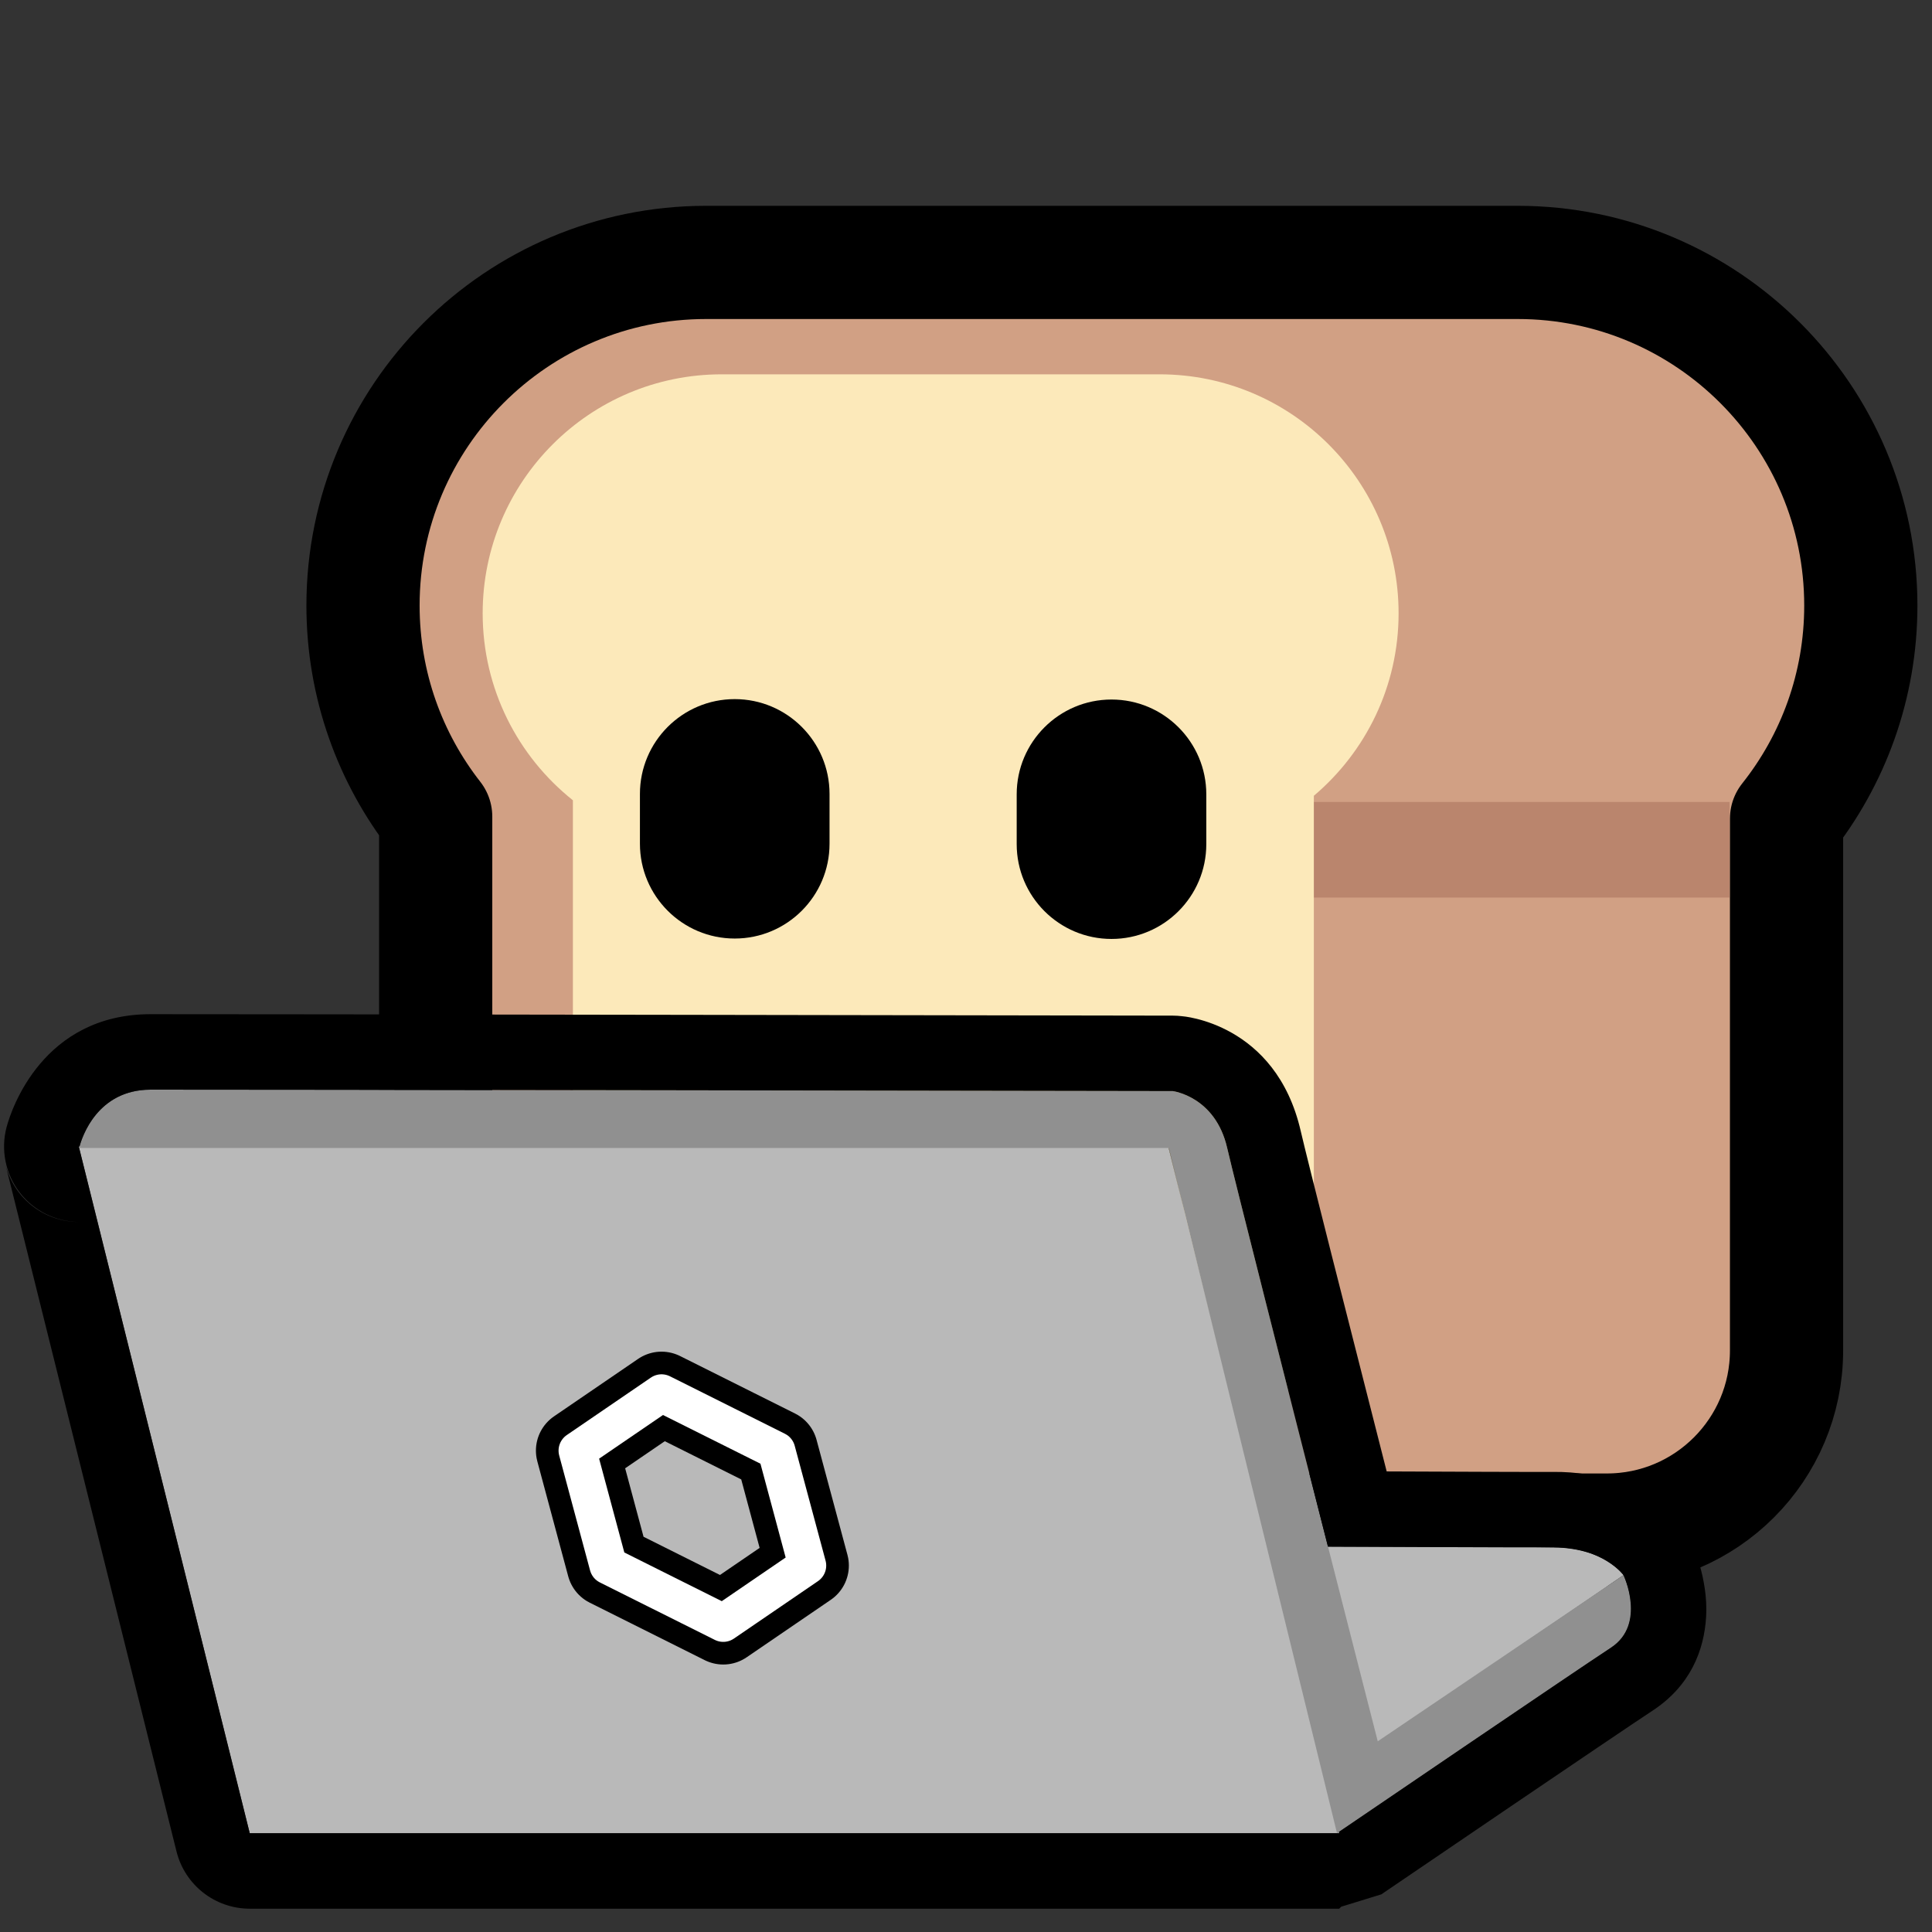 <?xml version="1.0" encoding="UTF-8" standalone="no"?>
<!DOCTYPE svg PUBLIC "-//W3C//DTD SVG 1.1//EN" "http://www.w3.org/Graphics/SVG/1.1/DTD/svg11.dtd">
<svg width="100%" height="100%" viewBox="0 0 256 256" version="1.1" xmlns="http://www.w3.org/2000/svg" xmlns:xlink="http://www.w3.org/1999/xlink" xml:space="preserve" xmlns:serif="http://www.serif.com/" style="fill-rule:evenodd;clip-rule:evenodd;stroke-linecap:round;stroke-linejoin:round;stroke-miterlimit:1.5;">
    <rect x="0" y="0" width="256" height="256" fill="#333333" stroke="none"/>
    <rect id="neobread_laptop" x="0" y="0" width="256" height="256" style="fill:none;"/>
    <g id="Bread">
        <path id="Crust" d="M201.102,34.771C226.196,34.771 246.568,55.144 246.568,80.237C246.568,90.904 242.886,100.718 236.726,108.476L236.726,178.945C236.726,192.079 226.062,202.742 212.928,202.742L81.528,202.742C68.393,202.742 57.73,192.079 57.73,178.945L57.73,108.206C51.698,100.49 48.101,90.78 48.101,80.237C48.101,55.144 68.473,34.771 93.567,34.771L201.102,34.771Z" style="fill:rgb(209,160,132);stroke:black;stroke-width:15px;"/>
        <rect id="Shadow" x="142.627" y="106.264" width="86.55" height="12.665" style="fill:rgb(186,133,109);"/>
        <path id="Slice" d="M75.911,106.041C68.627,100.237 63.956,91.292 63.956,81.264C63.956,63.788 78.144,49.6 95.62,49.6L153.656,49.6C171.132,49.6 185.321,63.788 185.321,81.264C185.321,90.955 180.958,99.635 174.091,105.445L174.091,175.845C174.091,182.682 168.54,188.233 161.703,188.233L88.299,188.233C81.462,188.233 75.911,182.682 75.911,175.845L75.911,106.041Z" style="fill:rgb(252,233,186);"/>
        <g id="Eyes">
            <path id="Right-eye" serif:id="Right eye" d="M159.841,105.253L159.841,111.853C159.841,118.786 154.212,124.415 147.279,124.415C140.346,124.415 134.717,118.786 134.717,111.853L134.717,105.253C134.717,98.32 140.346,92.691 147.279,92.691C154.212,92.691 159.841,98.32 159.841,105.253Z"/>
            <path id="Left-eye" serif:id="Left eye" d="M109.918,105.199L109.918,111.799C109.918,118.732 104.289,124.361 97.356,124.361C90.423,124.361 84.794,118.732 84.794,111.799L84.794,105.199C84.794,98.266 90.423,92.637 97.356,92.637C104.289,92.637 109.918,98.266 109.918,105.199Z"/>
        </g>
    </g>
    <g id="Laptop">
        <path d="M154.798,151.911L10.438,151.911L33.092,242.911L177.452,242.911L154.798,151.911Z" style="fill:rgb(185,185,185);"/>
        <path d="M175.714,204.937L182.447,231.067L215.126,208.713C215.126,208.713 212.822,205.182 205.922,205.035C202.196,204.956 175.714,204.937 175.714,204.937Z" style="fill:rgb(185,185,185);"/>
        <path d="M10.488,152.114C10.488,152.114 12.123,144.41 19.931,144.384C27.74,144.359 155.395,144.577 155.395,144.577C155.395,144.577 161.037,145.264 162.608,152.114C164.179,158.964 182.559,230.73 182.559,230.73L215.126,208.712C215.126,208.712 218.308,215.154 213.454,218.333C208.599,221.512 177.162,242.911 177.162,242.911L154.88,152.114L10.488,152.114Z" style="fill:rgb(144,144,144);"/>
        <path d="M87.655,184.602L102.887,192.216L106.978,207.444L95.835,215.057L80.603,207.444L76.512,192.216L87.655,184.602Z" style="fill:none;stroke:black;stroke-width:11px;stroke-linecap:butt;stroke-miterlimit:2;"/>
        <path d="M87.655,184.602L102.887,192.216L106.978,207.444L95.835,215.057L80.603,207.444L76.512,192.216L87.655,184.602Z" style="fill:none;stroke:white;stroke-width:5px;"/>
        <path id="Laptop-outline" serif:id="Laptop outline" d="M177.721,252.647C177.548,252.818 177.452,252.911 177.452,252.911L33.092,252.911C28.5,252.911 24.498,249.784 23.388,245.327L0.734,154.327C1.843,158.783 5.845,161.911 10.438,161.911C7.369,161.88 4.481,160.441 2.609,158.005C0.716,155.541 0.076,152.339 0.875,149.337C1.527,146.89 5.721,134.43 19.899,134.384C27.711,134.359 155.413,134.577 155.413,134.577C155.811,134.578 156.208,134.602 156.603,134.65C156.603,134.65 169.056,135.492 172.355,149.879C173.184,153.496 178.724,175.296 183.742,194.972C191.83,195.007 203.474,195.053 205.848,195.035C218.078,194.945 223.127,202.714 223.127,202.714C223.534,203.257 223.885,203.841 224.174,204.456C224.174,204.456 226.352,209.108 226.074,214.157C225.824,218.685 223.987,223.388 218.932,226.699C214.35,229.7 185.979,249.007 183.036,251.01L177.721,252.647ZM10.538,151.911L10.438,151.911L33.092,242.911L177.452,242.911L177.41,242.743C180.365,240.732 208.852,221.347 213.454,218.333C218.192,215.23 215.126,208.713 215.126,208.713C215.126,208.713 212.333,204.988 205.922,205.035C202.409,205.061 178.668,204.948 175.965,204.938C170.524,183.625 163.549,156.218 162.608,152.114C161.037,145.264 155.395,144.577 155.395,144.577C155.395,144.577 27.74,144.359 19.931,144.384C12.879,144.407 10.863,150.694 10.538,151.911ZM157.074,161.057L154.848,152.114L154.88,152.114L157.074,161.057Z"/>
    </g>
</svg>
